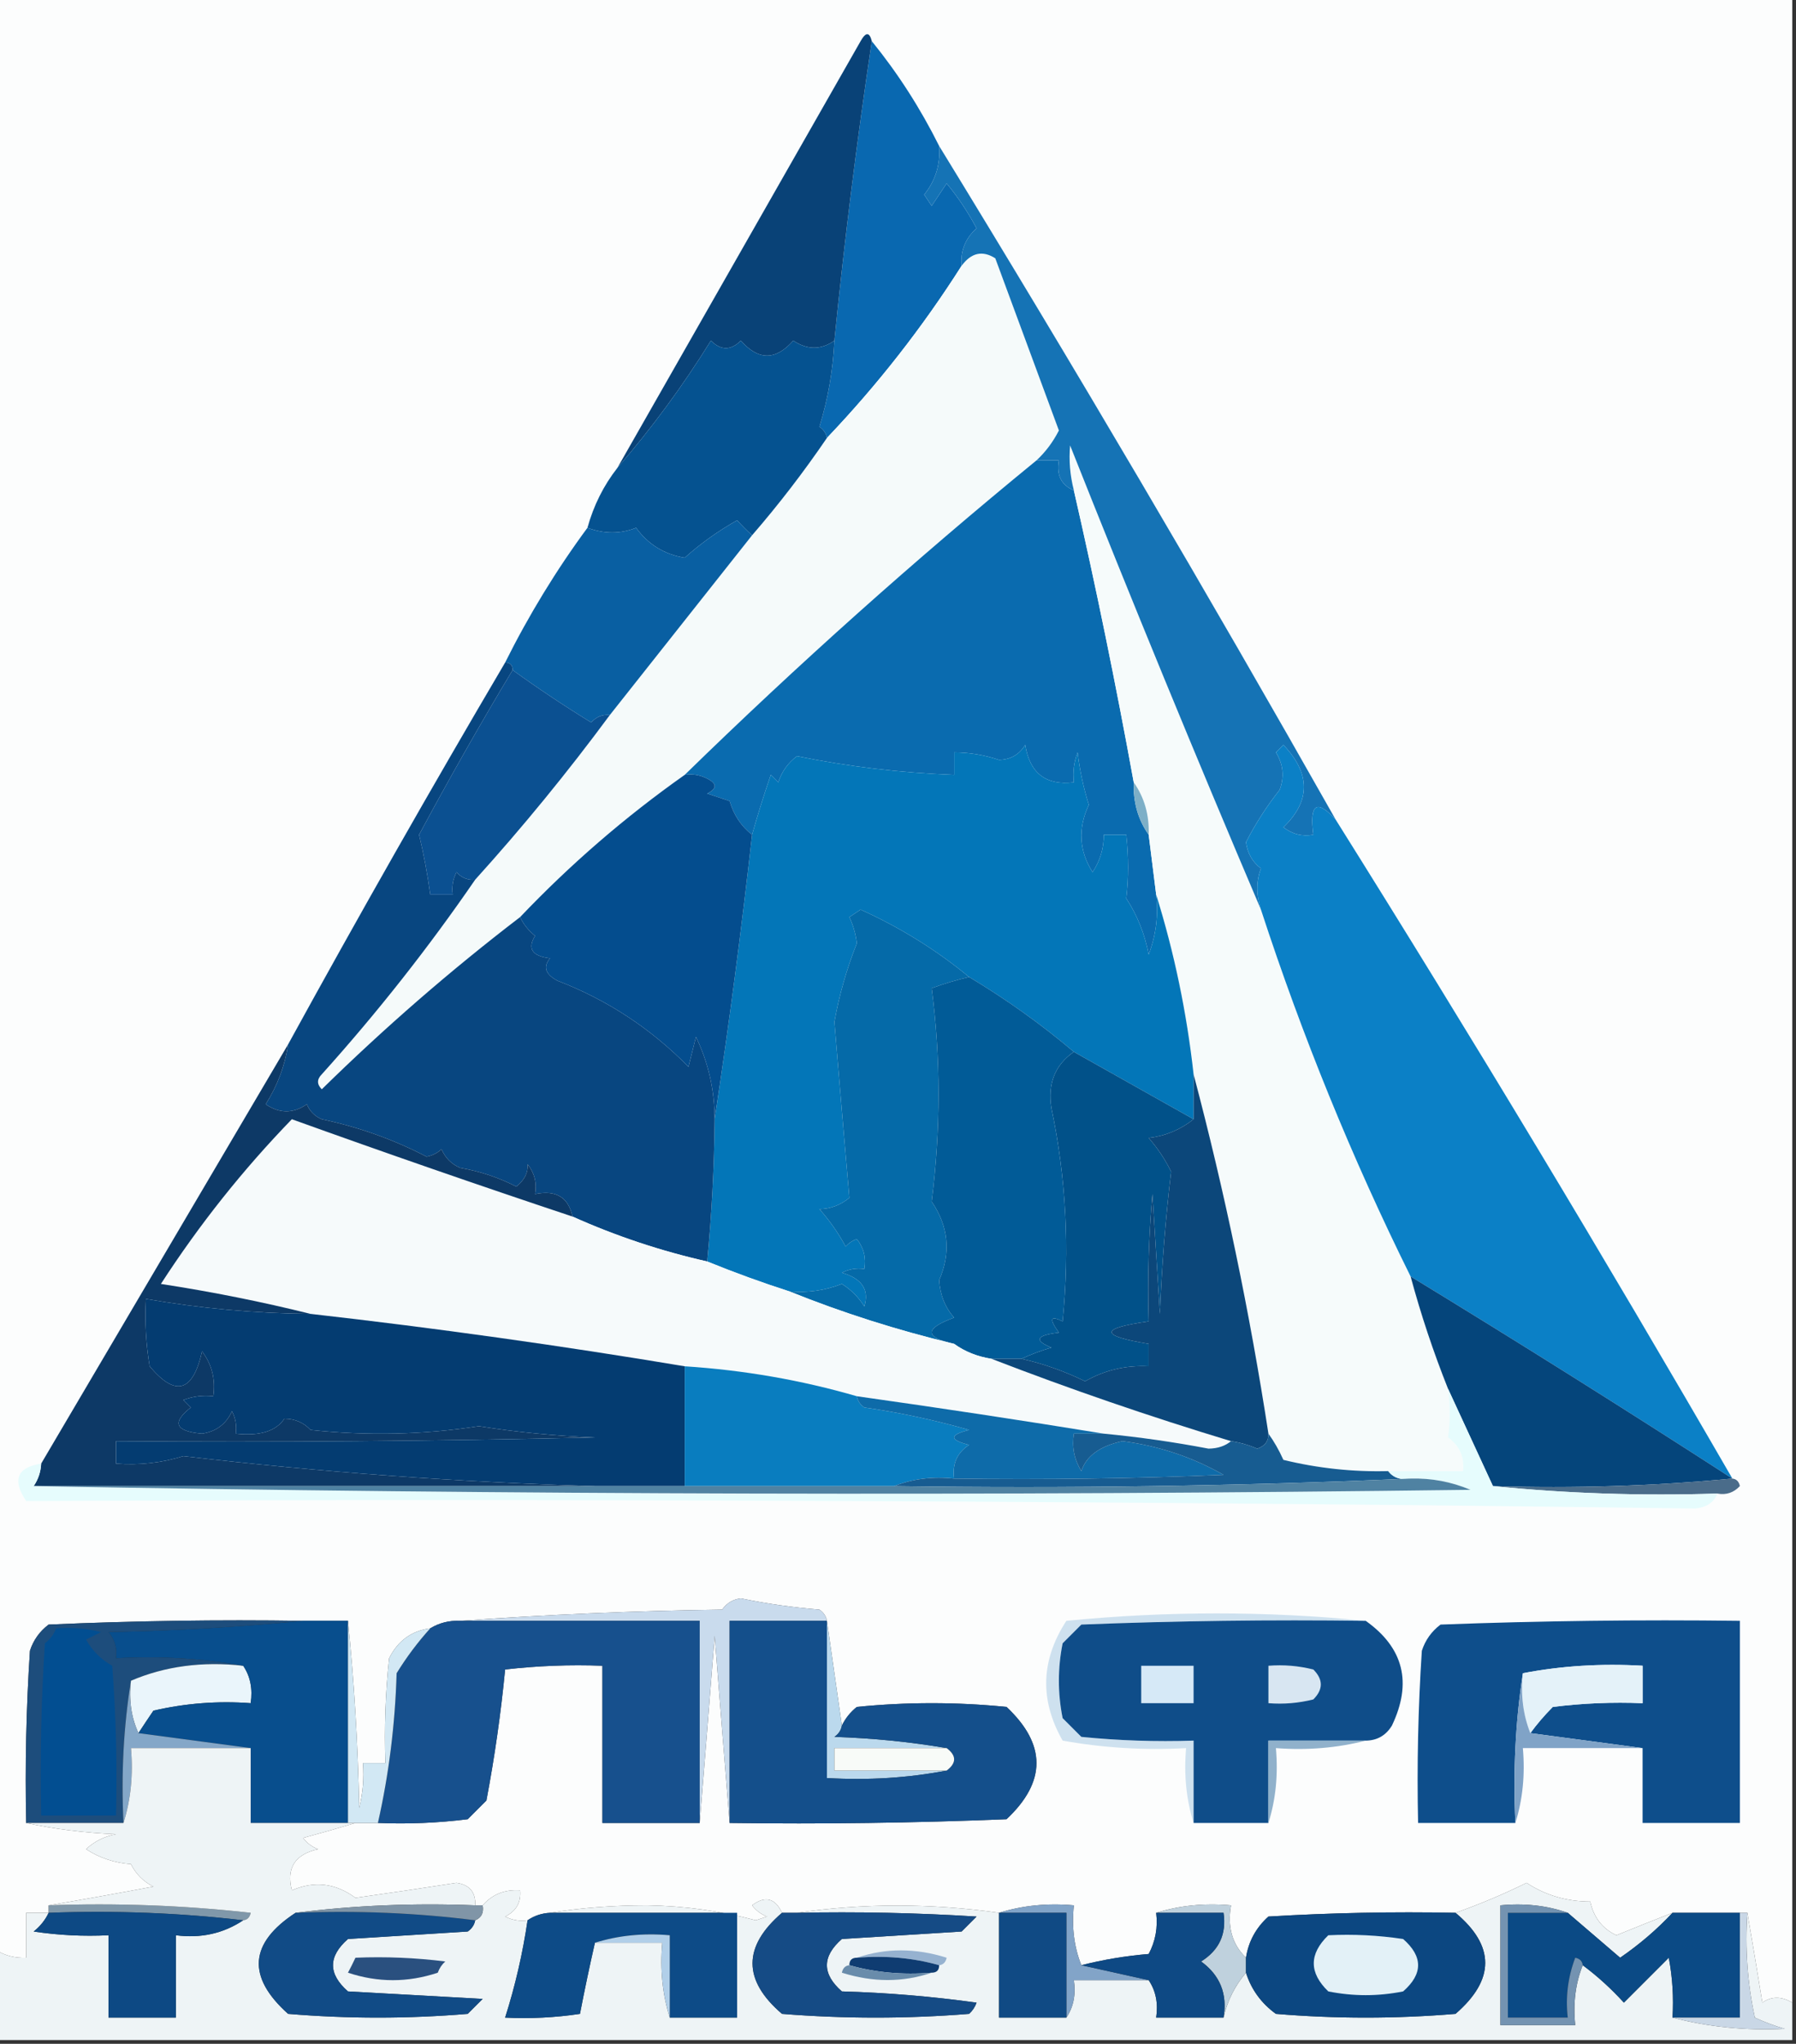 <?xml version="1.0" encoding="UTF-8"?>
<!DOCTYPE svg PUBLIC "-//W3C//DTD SVG 1.1//EN" "http://www.w3.org/Graphics/SVG/1.1/DTD/svg11.dtd">
<svg xmlns="http://www.w3.org/2000/svg" version="1.1" width="240px" height="273px" style="shape-rendering:geometricPrecision; text-rendering:geometricPrecision; image-rendering:optimizeQuality; fill-rule:evenodd; clip-rule:evenodd" xmlns:xlink="http://www.w3.org/1999/xlink">
<rect width="100%" height="100%" fill="#333333" stroke="none"/>
<g><path style="opacity:1" fill="#fcfdfd" d="M -0.5,-0.5 C 79.5,-0.5 159.5,-0.5 239.5,-0.5C 239.5,88.833 239.5,178.167 239.5,267.5C 238.06,266.637 236.726,266.637 235.5,267.5C 234.833,263.353 234.166,259.353 233.5,255.5C 233.167,255.5 232.833,255.5 232.5,255.5C 229.5,255.5 226.5,255.5 223.5,255.5C 221.035,256.465 218.535,257.465 216,258.5C 214.133,257.623 212.966,256.123 212.5,254C 209.341,253.989 206.507,253.155 204,251.5C 200.911,253.018 197.744,254.351 194.5,255.5C 186.16,255.334 177.827,255.5 169.5,256C 167.84,257.488 166.84,259.321 166.5,261.5C 164.656,259.721 163.99,257.388 164.5,254.5C 160.958,254.187 157.625,254.521 154.5,255.5C 154.739,257.467 154.406,259.301 153.5,261C 150.413,261.259 147.413,261.759 144.5,262.5C 143.527,260.052 143.194,257.385 143.5,254.5C 139.958,254.187 136.625,254.521 133.5,255.5C 124.372,254.21 115.372,254.21 106.5,255.5C 105.833,255.5 105.167,255.5 104.5,255.5C 103.573,253.524 102.24,253.191 100.5,254.5C 101.025,255.192 101.692,255.692 102.5,256C 102,256.167 101.5,256.333 101,256.5C 96.307,255.251 91.473,254.584 86.5,254.5C 81.987,254.501 77.653,254.834 73.5,255.5C 72.391,255.557 71.391,255.89 70.5,256.5C 69.448,256.649 68.448,256.483 67.5,256C 68.973,255.29 69.64,254.124 69.5,252.5C 67.446,252.365 65.779,253.032 64.5,254.5C 64.167,254.5 63.833,254.5 63.5,254.5C 63.582,252.748 62.749,251.748 61,251.5C 56.51,252.199 52.01,252.866 47.5,253.5C 44.832,251.531 41.999,251.198 39,252.5C 38.243,249.524 39.409,247.691 42.5,247C 41.692,246.692 41.025,246.192 40.5,245.5C 42.969,244.832 45.302,244.165 47.5,243.5C 48.5,243.5 49.5,243.5 50.5,243.5C 54.514,243.666 58.514,243.499 62.5,243C 63.333,242.167 64.167,241.333 65,240.5C 66.097,234.694 66.931,228.861 67.5,223C 71.821,222.501 76.154,222.334 80.5,222.5C 80.5,229.5 80.5,236.5 80.5,243.5C 84.833,243.5 89.167,243.5 93.5,243.5C 94.167,235.324 94.833,226.99 95.5,218.5C 96.167,226.99 96.833,235.324 97.5,243.5C 109.838,243.667 122.171,243.5 134.5,243C 139.833,238 139.833,233 134.5,228C 127.833,227.333 121.167,227.333 114.5,228C 113.619,228.708 112.953,229.542 112.5,230.5C 111.833,225.833 111.167,221.167 110.5,216.5C 110.389,215.883 110.056,215.383 109.5,215C 105.961,214.718 102.461,214.218 99,213.5C 97.941,213.63 97.108,214.13 96.5,215C 84.659,215.169 72.993,215.669 61.5,216.5C 60.041,216.433 58.708,216.766 57.5,217.5C 54.996,217.828 53.162,219.162 52,221.5C 51.501,226.155 51.334,230.821 51.5,235.5C 50.5,235.5 49.5,235.5 48.5,235.5C 48.662,237.527 48.495,239.527 48,241.5C 47.829,232.99 47.329,224.657 46.5,216.5C 44.5,216.5 42.5,216.5 40.5,216.5C 29.162,216.333 17.828,216.5 6.5,217C 5.299,217.903 4.465,219.069 4,220.5C 3.5,228.159 3.334,235.826 3.5,243.5C 7.312,244.324 11.312,244.824 15.5,245C 13.956,245.29 12.623,245.956 11.5,247C 13.285,248.163 15.285,248.83 17.5,249C 18.167,250.333 19.167,251.333 20.5,252C 15.706,252.902 11.039,253.735 6.5,254.5C 6.5,254.833 6.5,255.167 6.5,255.5C 5.5,255.5 4.5,255.5 3.5,255.5C 3.5,257.5 3.5,259.5 3.5,261.5C 2.041,261.567 0.708,261.234 -0.5,260.5C -0.5,173.5 -0.5,86.5 -0.5,-0.5 Z"/></g>
<g><path style="opacity:1" fill="#0968b0" d="M 116.5,5.5 C 119.985,9.79 122.985,14.457 125.5,19.5C 125.679,21.954 125.013,24.121 123.5,26C 123.833,26.5 124.167,27 124.5,27.5C 125.167,26.5 125.833,25.5 126.5,24.5C 128.01,26.322 129.343,28.322 130.5,30.5C 128.995,31.841 128.328,33.508 128.5,35.5C 123.256,43.745 117.256,51.412 110.5,58.5C 110.389,57.883 110.056,57.383 109.5,57C 110.648,53.281 111.314,49.448 111.5,45.5C 112.844,32.081 114.511,18.747 116.5,5.5 Z"/></g>
<g><path style="opacity:1" fill="#094277" d="M 116.5,5.5 C 114.511,18.747 112.844,32.081 111.5,45.5C 109.72,46.755 107.887,46.755 106,45.5C 103.667,48.167 101.333,48.167 99,45.5C 97.667,46.833 96.333,46.833 95,45.5C 91.279,51.501 87.112,57.168 82.5,62.5C 93.31,43.555 104.143,24.555 115,5.5C 115.69,4.262 116.19,4.262 116.5,5.5 Z"/></g>
<g><path style="opacity:1" fill="#f5fafa" d="M 138.5,61.5 C 122.227,74.806 106.561,88.806 91.5,103.5C 83.571,109.092 76.238,115.426 69.5,122.5C 60.243,129.584 51.41,137.251 43,145.5C 42.333,144.833 42.333,144.167 43,143.5C 50.429,135.245 57.262,126.579 63.5,117.5C 69.848,110.482 75.848,103.149 81.5,95.5C 87.833,87.5 94.167,79.5 100.5,71.5C 104.064,67.386 107.397,63.052 110.5,58.5C 117.256,51.412 123.256,43.745 128.5,35.5C 129.789,33.752 131.289,33.419 133,34.5C 135.817,42.142 138.651,49.809 141.5,57.5C 140.714,59.041 139.714,60.374 138.5,61.5 Z"/></g>
<g><path style="opacity:1" fill="#055290" d="M 111.5,45.5 C 111.314,49.448 110.648,53.281 109.5,57C 110.056,57.383 110.389,57.883 110.5,58.5C 107.397,63.052 104.064,67.386 100.5,71.5C 99.849,70.909 99.182,70.243 98.5,69.5C 95.953,70.934 93.62,72.6 91.5,74.5C 88.786,74.06 86.62,72.726 85,70.5C 82.919,71.333 80.752,71.333 78.5,70.5C 79.326,67.515 80.659,64.849 82.5,62.5C 87.112,57.168 91.279,51.501 95,45.5C 96.333,46.833 97.667,46.833 99,45.5C 101.333,48.167 103.667,48.167 106,45.5C 107.887,46.755 109.72,46.755 111.5,45.5 Z"/></g>
<g><path style="opacity:1" fill="#095fa2" d="M 100.5,71.5 C 94.167,79.5 87.833,87.5 81.5,95.5C 80.504,95.414 79.671,95.748 79,96.5C 75.385,94.281 71.885,91.947 68.5,89.5C 68.5,88.833 68.167,88.5 67.5,88.5C 70.679,82.13 74.346,76.13 78.5,70.5C 80.752,71.333 82.919,71.333 85,70.5C 86.62,72.726 88.786,74.06 91.5,74.5C 93.62,72.6 95.953,70.934 98.5,69.5C 99.182,70.243 99.849,70.909 100.5,71.5 Z"/></g>
<g><path style="opacity:1" fill="#0a6baf" d="M 138.5,61.5 C 139.5,61.5 140.5,61.5 141.5,61.5C 141.157,63.483 141.824,64.817 143.5,65.5C 146.456,78.404 149.122,91.404 151.5,104.5C 151.41,107.152 152.076,109.485 153.5,111.5C 153.833,114.167 154.167,116.833 154.5,119.5C 154.813,122.247 154.48,124.914 153.5,127.5C 152.971,124.743 151.971,122.243 150.5,120C 150.827,117.315 150.827,114.482 150.5,111.5C 149.5,111.5 148.5,111.5 147.5,111.5C 147.509,113.308 147.009,114.975 146,116.5C 144.192,113.647 144.025,110.647 145.5,107.5C 144.787,105.224 144.287,102.891 144,100.5C 143.51,101.793 143.343,103.127 143.5,104.5C 139.776,104.95 137.609,103.283 137,99.5C 136.196,100.804 135.029,101.471 133.5,101.5C 131.547,100.844 129.547,100.511 127.5,100.5C 127.5,101.5 127.5,102.5 127.5,103.5C 120.358,103.232 113.358,102.398 106.5,101C 105.299,101.903 104.465,103.069 104,104.5C 103.667,104.167 103.333,103.833 103,103.5C 102.057,106.251 101.224,108.917 100.5,111.5C 99.053,110.378 98.053,108.878 97.5,107C 96.5,106.667 95.5,106.333 94.5,106C 95.833,105.333 95.833,104.667 94.5,104C 93.552,103.517 92.552,103.351 91.5,103.5C 106.561,88.806 122.227,74.806 138.5,61.5 Z"/></g>
<g><path style="opacity:1" fill="#0b5091" d="M 68.5,89.5 C 71.885,91.947 75.385,94.281 79,96.5C 79.671,95.748 80.504,95.414 81.5,95.5C 75.848,103.149 69.848,110.482 63.5,117.5C 62.504,117.586 61.671,117.252 61,116.5C 60.517,117.448 60.35,118.448 60.5,119.5C 59.5,119.5 58.5,119.5 57.5,119.5C 57.111,116.7 56.611,114.033 56,111.5C 60.027,104.001 64.194,96.668 68.5,89.5 Z"/></g>
<g><path style="opacity:1" fill="#f6fbfb" d="M 168.5,121.5 C 174.014,138.392 180.681,154.725 188.5,170.5C 189.87,175.579 191.536,180.579 193.5,185.5C 193.784,187.877 193.784,190.044 193.5,192C 195.037,193.11 195.703,194.61 195.5,196.5C 192.167,196.5 188.833,196.5 185.5,196.5C 180.768,196.622 176.102,196.122 171.5,195C 170.915,193.698 170.249,192.531 169.5,191.5C 166.989,175.203 163.656,159.203 159.5,143.5C 158.581,135.234 156.914,127.234 154.5,119.5C 154.167,116.833 153.833,114.167 153.5,111.5C 153.59,108.848 152.924,106.515 151.5,104.5C 149.122,91.404 146.456,78.404 143.5,65.5C 142.986,63.488 142.82,61.488 143,59.5C 151.3,80.41 159.8,101.077 168.5,121.5 Z"/></g>
<g><path style="opacity:1" fill="#1573b5" d="M 125.5,19.5 C 143.654,49.13 161.321,79.13 178.5,109.5C 175.956,106.693 174.956,107.36 175.5,111.5C 174.022,111.762 172.689,111.429 171.5,110.5C 175.148,106.998 175.148,103.331 171.5,99.5C 171.167,99.833 170.833,100.167 170.5,100.5C 171.485,102.098 171.651,103.765 171,105.5C 169.238,107.742 167.738,110.076 166.5,112.5C 166.709,113.994 167.376,115.161 168.5,116C 167.862,117.707 167.862,119.54 168.5,121.5C 159.8,101.077 151.3,80.41 143,59.5C 142.82,61.488 142.986,63.488 143.5,65.5C 141.824,64.817 141.157,63.483 141.5,61.5C 140.5,61.5 139.5,61.5 138.5,61.5C 139.714,60.374 140.714,59.041 141.5,57.5C 138.651,49.809 135.817,42.142 133,34.5C 131.289,33.419 129.789,33.752 128.5,35.5C 128.328,33.508 128.995,31.841 130.5,30.5C 129.343,28.322 128.01,26.322 126.5,24.5C 125.833,25.5 125.167,26.5 124.5,27.5C 124.167,27 123.833,26.5 123.5,26C 125.013,24.121 125.679,21.954 125.5,19.5 Z"/></g>
<g><path style="opacity:1" fill="#7dafc7" d="M 151.5,104.5 C 152.924,106.515 153.59,108.848 153.5,111.5C 152.076,109.485 151.41,107.152 151.5,104.5 Z"/></g>
<g><path style="opacity:1" fill="#0376b8" d="M 154.5,119.5 C 156.914,127.234 158.581,135.234 159.5,143.5C 159.5,145.5 159.5,147.5 159.5,149.5C 154.167,146.5 148.833,143.5 143.5,140.5C 139.135,136.811 134.469,133.478 129.5,130.5C 125.11,126.883 120.277,123.883 115,121.5C 114.5,121.833 114,122.167 113.5,122.5C 114.022,123.607 114.355,124.774 114.5,126C 113.144,129.412 112.144,132.912 111.5,136.5C 112.152,144.364 112.818,152.197 113.5,160C 112.322,160.967 110.989,161.467 109.5,161.5C 110.861,163.028 112.028,164.695 113,166.5C 113.414,166.043 113.914,165.709 114.5,165.5C 115.429,166.689 115.762,168.022 115.5,169.5C 114.448,169.351 113.448,169.517 112.5,170C 115.188,170.782 116.188,172.282 115.5,174.5C 114.719,173.263 113.719,172.263 112.5,171.5C 110.253,172.374 107.92,172.708 105.5,172.5C 101.857,171.331 98.19,169.998 94.5,168.5C 95.109,162.185 95.443,155.851 95.5,149.5C 97.4,136.994 99.066,124.327 100.5,111.5C 101.224,108.917 102.057,106.251 103,103.5C 103.333,103.833 103.667,104.167 104,104.5C 104.465,103.069 105.299,101.903 106.5,101C 113.358,102.398 120.358,103.232 127.5,103.5C 127.5,102.5 127.5,101.5 127.5,100.5C 129.547,100.511 131.547,100.844 133.5,101.5C 135.029,101.471 136.196,100.804 137,99.5C 137.609,103.283 139.776,104.95 143.5,104.5C 143.343,103.127 143.51,101.793 144,100.5C 144.287,102.891 144.787,105.224 145.5,107.5C 144.025,110.647 144.192,113.647 146,116.5C 147.009,114.975 147.509,113.308 147.5,111.5C 148.5,111.5 149.5,111.5 150.5,111.5C 150.827,114.482 150.827,117.315 150.5,120C 151.971,122.243 152.971,124.743 153.5,127.5C 154.48,124.914 154.813,122.247 154.5,119.5 Z"/></g>
<g><path style="opacity:1" fill="#044d8e" d="M 91.5,103.5 C 92.552,103.351 93.552,103.517 94.5,104C 95.833,104.667 95.833,105.333 94.5,106C 95.5,106.333 96.5,106.667 97.5,107C 98.053,108.878 99.053,110.378 100.5,111.5C 99.066,124.327 97.4,136.994 95.5,149.5C 95.487,145.593 94.653,141.926 93,138.5C 92.667,139.833 92.333,141.167 92,142.5C 86.981,137.388 81.148,133.555 74.5,131C 72.875,130.147 72.542,129.147 73.5,128C 71.114,127.716 70.448,126.716 71.5,125C 70.62,124.292 69.953,123.458 69.5,122.5C 76.238,115.426 83.571,109.092 91.5,103.5 Z"/></g>
<g><path style="opacity:1" fill="#056aa8" d="M 129.5,130.5 C 127.821,130.892 126.154,131.392 124.5,132C 125.716,141.313 125.716,150.813 124.5,160.5C 126.76,163.815 127.093,167.315 125.5,171C 125.629,172.981 126.296,174.647 127.5,176C 123.506,177.46 123.506,178.627 127.5,179.5C 119.898,177.681 112.564,175.348 105.5,172.5C 107.92,172.708 110.253,172.374 112.5,171.5C 113.719,172.263 114.719,173.263 115.5,174.5C 116.188,172.282 115.188,170.782 112.5,170C 113.448,169.517 114.448,169.351 115.5,169.5C 115.762,168.022 115.429,166.689 114.5,165.5C 113.914,165.709 113.414,166.043 113,166.5C 112.028,164.695 110.861,163.028 109.5,161.5C 110.989,161.467 112.322,160.967 113.5,160C 112.818,152.197 112.152,144.364 111.5,136.5C 112.144,132.912 113.144,129.412 114.5,126C 114.355,124.774 114.022,123.607 113.5,122.5C 114,122.167 114.5,121.833 115,121.5C 120.277,123.883 125.11,126.883 129.5,130.5 Z"/></g>
<g><path style="opacity:1" fill="#084680" d="M 67.5,88.5 C 68.167,88.5 68.5,88.833 68.5,89.5C 64.194,96.668 60.027,104.001 56,111.5C 56.611,114.033 57.111,116.7 57.5,119.5C 58.5,119.5 59.5,119.5 60.5,119.5C 60.35,118.448 60.517,117.448 61,116.5C 61.671,117.252 62.504,117.586 63.5,117.5C 57.262,126.579 50.429,135.245 43,143.5C 42.333,144.167 42.333,144.833 43,145.5C 51.41,137.251 60.243,129.584 69.5,122.5C 69.953,123.458 70.62,124.292 71.5,125C 70.448,126.716 71.114,127.716 73.5,128C 72.542,129.147 72.875,130.147 74.5,131C 81.148,133.555 86.981,137.388 92,142.5C 92.333,141.167 92.667,139.833 93,138.5C 94.653,141.926 95.487,145.593 95.5,149.5C 95.443,155.851 95.109,162.185 94.5,168.5C 88.29,167.097 82.29,165.097 76.5,162.5C 75.952,159.916 74.285,158.916 71.5,159.5C 71.762,158.022 71.429,156.689 70.5,155.5C 70.598,156.616 70.098,157.616 69,158.5C 66.632,157.283 64.132,156.449 61.5,156C 60.333,155.5 59.5,154.667 59,153.5C 58.439,154.022 57.772,154.355 57,154.5C 52.607,152.214 47.94,150.547 43,149.5C 42.055,149.095 41.388,148.428 41,147.5C 39.186,148.76 37.353,148.76 35.5,147.5C 37.076,145.021 38.076,142.354 38.5,139.5C 47.914,122.337 57.58,105.337 67.5,88.5 Z"/></g>
<g><path style="opacity:1" fill="#015189" d="M 143.5,140.5 C 148.833,143.5 154.167,146.5 159.5,149.5C 157.736,150.902 155.736,151.735 153.5,152C 154.696,153.364 155.696,154.864 156.5,156.5C 155.747,162.804 155.247,169.137 155,175.5C 154.667,170.167 154.333,164.833 154,159.5C 153.501,165.157 153.334,170.824 153.5,176.5C 146.908,177.428 146.908,178.428 153.5,179.5C 153.5,180.5 153.5,181.5 153.5,182.5C 150.472,182.339 147.639,183.006 145,184.5C 142.176,183.129 139.343,182.129 136.5,181.5C 137.766,180.91 139.099,180.41 140.5,180C 138.122,179.026 138.456,178.359 141.5,178C 140.167,176.16 140.334,175.66 142,176.5C 142.962,166.818 142.462,157.318 140.5,148C 139.988,144.737 140.988,142.237 143.5,140.5 Z"/></g>
<g><path style="opacity:1" fill="#015b97" d="M 129.5,130.5 C 134.469,133.478 139.135,136.811 143.5,140.5C 140.988,142.237 139.988,144.737 140.5,148C 142.462,157.318 142.962,166.818 142,176.5C 140.334,175.66 140.167,176.16 141.5,178C 138.456,178.359 138.122,179.026 140.5,180C 139.099,180.41 137.766,180.91 136.5,181.5C 135.167,181.5 133.833,181.5 132.5,181.5C 130.597,181.204 128.93,180.537 127.5,179.5C 123.506,178.627 123.506,177.46 127.5,176C 126.296,174.647 125.629,172.981 125.5,171C 127.093,167.315 126.76,163.815 124.5,160.5C 125.716,150.813 125.716,141.313 124.5,132C 126.154,131.392 127.821,130.892 129.5,130.5 Z"/></g>
<g><path style="opacity:1" fill="#f6fafb" d="M 76.5,162.5 C 82.29,165.097 88.29,167.097 94.5,168.5C 98.19,169.998 101.857,171.331 105.5,172.5C 112.564,175.348 119.898,177.681 127.5,179.5C 128.93,180.537 130.597,181.204 132.5,181.5C 142.943,185.537 153.609,189.204 164.5,192.5C 163.726,193.147 162.726,193.48 161.5,193.5C 156.855,192.615 152.189,191.948 147.5,191.5C 136.648,189.736 125.648,188.069 114.5,186.5C 107.071,184.345 99.404,183.011 91.5,182.5C 74.896,179.729 58.229,177.396 41.5,175.5C 35.024,173.887 28.357,172.554 21.5,171.5C 26.62,163.589 32.454,156.255 39,149.5C 51.478,153.993 63.978,158.327 76.5,162.5 Z"/></g>
<g><path style="opacity:1" fill="#0b80c6" d="M 178.5,109.5 C 196.655,138.466 214.322,167.799 231.5,197.5C 217.289,188.317 202.956,179.317 188.5,170.5C 180.681,154.725 174.014,138.392 168.5,121.5C 167.862,119.54 167.862,117.707 168.5,116C 167.376,115.161 166.709,113.994 166.5,112.5C 167.738,110.076 169.238,107.742 171,105.5C 171.651,103.765 171.485,102.098 170.5,100.5C 170.833,100.167 171.167,99.833 171.5,99.5C 175.148,103.331 175.148,106.998 171.5,110.5C 172.689,111.429 174.022,111.762 175.5,111.5C 174.956,107.36 175.956,106.693 178.5,109.5 Z"/></g>
<g><path style="opacity:1" fill="#05457b" d="M 188.5,170.5 C 202.956,179.317 217.289,188.317 231.5,197.5C 221.013,198.494 210.346,198.828 199.5,198.5C 197.5,194.167 195.5,189.833 193.5,185.5C 191.536,180.579 189.87,175.579 188.5,170.5 Z"/></g>
<g><path style="opacity:1" fill="#0c477a" d="M 159.5,143.5 C 163.656,159.203 166.989,175.203 169.5,191.5C 169.53,192.497 169.03,193.164 168,193.5C 166.862,193.011 165.695,192.678 164.5,192.5C 153.609,189.204 142.943,185.537 132.5,181.5C 133.833,181.5 135.167,181.5 136.5,181.5C 139.343,182.129 142.176,183.129 145,184.5C 147.639,183.006 150.472,182.339 153.5,182.5C 153.5,181.5 153.5,180.5 153.5,179.5C 146.908,178.428 146.908,177.428 153.5,176.5C 153.334,170.824 153.501,165.157 154,159.5C 154.333,164.833 154.667,170.167 155,175.5C 155.247,169.137 155.747,162.804 156.5,156.5C 155.696,154.864 154.696,153.364 153.5,152C 155.736,151.735 157.736,150.902 159.5,149.5C 159.5,147.5 159.5,145.5 159.5,143.5 Z"/></g>
<g><path style="opacity:1" fill="#0d3966" d="M 38.5,139.5 C 38.076,142.354 37.076,145.021 35.5,147.5C 37.353,148.76 39.186,148.76 41,147.5C 41.388,148.428 42.055,149.095 43,149.5C 47.94,150.547 52.607,152.214 57,154.5C 57.772,154.355 58.439,154.022 59,153.5C 59.5,154.667 60.333,155.5 61.5,156C 64.132,156.449 66.632,157.283 69,158.5C 70.098,157.616 70.598,156.616 70.5,155.5C 71.429,156.689 71.762,158.022 71.5,159.5C 74.285,158.916 75.952,159.916 76.5,162.5C 63.978,158.327 51.478,153.993 39,149.5C 32.454,156.255 26.62,163.589 21.5,171.5C 28.357,172.554 35.024,173.887 41.5,175.5C 34.067,175.432 26.734,174.765 19.5,173.5C 19.335,176.518 19.502,179.518 20,182.5C 23.452,186.625 25.785,185.958 27,180.5C 28.319,182.25 28.819,184.25 28.5,186.5C 27.127,186.343 25.793,186.51 24.5,187C 24.833,187.333 25.167,187.667 25.5,188C 22.918,190.027 23.418,191.193 27,191.5C 28.89,191.215 30.223,190.215 31,188.5C 31.483,189.448 31.649,190.448 31.5,191.5C 34.719,191.843 36.886,191.176 38,189.5C 39.404,189.509 40.57,190.009 41.5,191C 49.08,191.813 56.58,191.647 64,190.5C 69.083,191.307 74.25,191.807 79.5,192C 58.169,192.5 36.836,192.667 15.5,192.5C 15.5,193.5 15.5,194.5 15.5,195.5C 18.579,195.74 21.579,195.407 24.5,194.5C 42.893,196.648 61.227,197.981 79.5,198.5C 54.5,198.5 29.5,198.5 4.5,198.5C 5.11,197.609 5.443,196.609 5.5,195.5C 16.5,176.833 27.5,158.167 38.5,139.5 Z"/></g>
<g><path style="opacity:1" fill="#043c71" d="M 41.5,175.5 C 58.229,177.396 74.896,179.729 91.5,182.5C 91.5,187.833 91.5,193.167 91.5,198.5C 87.5,198.5 83.5,198.5 79.5,198.5C 61.227,197.981 42.893,196.648 24.5,194.5C 21.579,195.407 18.579,195.74 15.5,195.5C 15.5,194.5 15.5,193.5 15.5,192.5C 36.836,192.667 58.169,192.5 79.5,192C 74.25,191.807 69.083,191.307 64,190.5C 56.58,191.647 49.08,191.813 41.5,191C 40.57,190.009 39.404,189.509 38,189.5C 36.886,191.176 34.719,191.843 31.5,191.5C 31.649,190.448 31.483,189.448 31,188.5C 30.223,190.215 28.89,191.215 27,191.5C 23.418,191.193 22.918,190.027 25.5,188C 25.167,187.667 24.833,187.333 24.5,187C 25.793,186.51 27.127,186.343 28.5,186.5C 28.819,184.25 28.319,182.25 27,180.5C 25.785,185.958 23.452,186.625 20,182.5C 19.502,179.518 19.335,176.518 19.5,173.5C 26.734,174.765 34.067,175.432 41.5,175.5 Z"/></g>
<g><path style="opacity:1" fill="#097dbf" d="M 91.5,182.5 C 99.404,183.011 107.071,184.345 114.5,186.5C 114.611,187.117 114.944,187.617 115.5,188C 120.236,188.684 124.903,189.684 129.5,191C 126.833,191.667 126.833,192.333 129.5,193C 127.893,194.049 127.227,195.549 127.5,197.5C 124.615,197.194 121.948,197.527 119.5,198.5C 110.167,198.5 100.833,198.5 91.5,198.5C 91.5,193.167 91.5,187.833 91.5,182.5 Z"/></g>
<g><path style="opacity:1" fill="#0e6ba9" d="M 114.5,186.5 C 125.648,188.069 136.648,189.736 147.5,191.5C 146.167,191.5 144.833,191.5 143.5,191.5C 143.215,193.288 143.548,194.955 144.5,196.5C 145.148,194.488 146.981,193.155 150,192.5C 154.839,193.129 159.339,194.629 163.5,197C 151.505,197.5 139.505,197.667 127.5,197.5C 127.227,195.549 127.893,194.049 129.5,193C 126.833,192.333 126.833,191.667 129.5,191C 124.903,189.684 120.236,188.684 115.5,188C 114.944,187.617 114.611,187.117 114.5,186.5 Z"/></g>
<g><path style="opacity:1" fill="#175c91" d="M 147.5,191.5 C 152.189,191.948 156.855,192.615 161.5,193.5C 162.726,193.48 163.726,193.147 164.5,192.5C 165.695,192.678 166.862,193.011 168,193.5C 169.03,193.164 169.53,192.497 169.5,191.5C 170.249,192.531 170.915,193.698 171.5,195C 176.102,196.122 180.768,196.622 185.5,196.5C 186.209,197.404 187.209,197.737 188.5,197.5C 165.673,198.498 142.673,198.831 119.5,198.5C 121.948,197.527 124.615,197.194 127.5,197.5C 139.505,197.667 151.505,197.5 163.5,197C 159.339,194.629 154.839,193.129 150,192.5C 146.981,193.155 145.148,194.488 144.5,196.5C 143.548,194.955 143.215,193.288 143.5,191.5C 144.833,191.5 146.167,191.5 147.5,191.5 Z"/></g>
<g><path style="opacity:1" fill="#4a6c8a" d="M 231.5,197.5 C 232.043,197.56 232.376,197.893 232.5,198.5C 231.675,199.386 230.675,199.719 229.5,199.5C 219.319,199.827 209.319,199.494 199.5,198.5C 210.346,198.828 221.013,198.494 231.5,197.5 Z"/></g>
<g><path style="opacity:1" fill="#e6fcfd" d="M 193.5,185.5 C 195.5,189.833 197.5,194.167 199.5,198.5C 209.319,199.494 219.319,199.827 229.5,199.5C 229.03,200.693 228.03,201.36 226.5,201.5C 152.182,200.509 77.849,200.176 3.5,200.5C 1.599,197.672 2.266,196.006 5.5,195.5C 5.443,196.609 5.11,197.609 4.5,198.5C 68.332,199.665 132.332,199.832 196.5,199C 193.937,197.921 191.271,197.421 188.5,197.5C 187.209,197.737 186.209,197.404 185.5,196.5C 188.833,196.5 192.167,196.5 195.5,196.5C 195.703,194.61 195.037,193.11 193.5,192C 193.784,190.044 193.784,187.877 193.5,185.5 Z"/></g>
<g><path style="opacity:1" fill="#4f82a2" d="M 188.5,197.5 C 191.271,197.421 193.937,197.921 196.5,199C 132.332,199.832 68.332,199.665 4.5,198.5C 29.5,198.5 54.5,198.5 79.5,198.5C 83.5,198.5 87.5,198.5 91.5,198.5C 100.833,198.5 110.167,198.5 119.5,198.5C 142.673,198.831 165.673,198.498 188.5,197.5 Z"/></g>
<g><path style="opacity:1" fill="#c9dbed" d="M 110.5,216.5 C 106.167,216.5 101.833,216.5 97.5,216.5C 97.5,225.5 97.5,234.5 97.5,243.5C 96.833,235.324 96.167,226.99 95.5,218.5C 94.833,226.99 94.167,235.324 93.5,243.5C 93.5,234.5 93.5,225.5 93.5,216.5C 82.833,216.5 72.167,216.5 61.5,216.5C 72.993,215.669 84.659,215.169 96.5,215C 97.108,214.13 97.941,213.63 99,213.5C 102.461,214.218 105.961,214.718 109.5,215C 110.056,215.383 110.389,215.883 110.5,216.5 Z"/></g>
<g><path style="opacity:1" fill="#0e4e8b" d="M 219.5,233.5 C 214.5,232.833 209.5,232.167 204.5,231.5C 205.364,230.312 206.364,229.145 207.5,228C 211.486,227.501 215.486,227.334 219.5,227.5C 219.5,225.833 219.5,224.167 219.5,222.5C 213.974,222.179 208.64,222.512 203.5,223.5C 202.509,229.979 202.176,236.646 202.5,243.5C 198.167,243.5 193.833,243.5 189.5,243.5C 189.334,235.826 189.5,228.159 190,220.5C 190.465,219.069 191.299,217.903 192.5,217C 205.829,216.5 219.163,216.333 232.5,216.5C 232.5,225.5 232.5,234.5 232.5,243.5C 228.167,243.5 223.833,243.5 219.5,243.5C 219.5,240.167 219.5,236.833 219.5,233.5 Z"/></g>
<g><path style="opacity:1" fill="#1d4d7c" d="M 40.5,216.5 C 32.01,217.33 23.343,217.83 14.5,218C 15.337,219.011 15.67,220.178 15.5,221.5C 21.358,221.178 27.025,221.511 32.5,222.5C 27.056,221.892 22.056,222.558 17.5,224.5C 16.51,230.645 16.177,236.978 16.5,243.5C 12.167,243.5 7.833,243.5 3.5,243.5C 3.334,235.826 3.5,228.159 4,220.5C 4.465,219.069 5.299,217.903 6.5,217C 17.828,216.5 29.162,216.333 40.5,216.5 Z"/></g>
<g><path style="opacity:1" fill="#024e91" d="M 7.5,217.5 C 9.527,217.338 11.527,217.505 13.5,218C 12.833,218.333 12.167,218.667 11.5,219C 12.333,220.5 13.5,221.667 15,222.5C 15.5,229.158 15.666,235.825 15.5,242.5C 12.167,242.5 8.833,242.5 5.5,242.5C 5.334,234.826 5.5,227.159 6,219.5C 6.717,218.956 7.217,218.289 7.5,217.5 Z"/></g>
<g><path style="opacity:1" fill="#eaf5fb" d="M 32.5,222.5 C 33.451,223.919 33.785,225.585 33.5,227.5C 29.116,227.174 24.783,227.508 20.5,228.5C 19.808,229.518 19.141,230.518 18.5,231.5C 17.532,229.393 17.198,227.059 17.5,224.5C 22.056,222.558 27.056,221.892 32.5,222.5 Z"/></g>
<g><path style="opacity:1" fill="#084e8d" d="M 40.5,216.5 C 42.5,216.5 44.5,216.5 46.5,216.5C 46.5,225.5 46.5,234.5 46.5,243.5C 42.167,243.5 37.833,243.5 33.5,243.5C 33.5,240.167 33.5,236.833 33.5,233.5C 28.5,232.833 23.5,232.167 18.5,231.5C 19.141,230.518 19.808,229.518 20.5,228.5C 24.783,227.508 29.116,227.174 33.5,227.5C 33.785,225.585 33.451,223.919 32.5,222.5C 27.025,221.511 21.358,221.178 15.5,221.5C 15.67,220.178 15.337,219.011 14.5,218C 23.343,217.83 32.01,217.33 40.5,216.5 Z"/></g>
<g><path style="opacity:1" fill="#17508d" d="M 61.5,216.5 C 72.167,216.5 82.833,216.5 93.5,216.5C 93.5,225.5 93.5,234.5 93.5,243.5C 89.167,243.5 84.833,243.5 80.5,243.5C 80.5,236.5 80.5,229.5 80.5,222.5C 76.154,222.334 71.821,222.501 67.5,223C 66.931,228.861 66.097,234.694 65,240.5C 64.167,241.333 63.333,242.167 62.5,243C 58.514,243.499 54.514,243.666 50.5,243.5C 51.965,237.018 52.798,230.352 53,223.5C 54.332,221.34 55.832,219.34 57.5,217.5C 58.708,216.766 60.041,216.433 61.5,216.5 Z"/></g>
<g><path style="opacity:1" fill="#d2e8f4" d="M 46.5,216.5 C 47.329,224.657 47.829,232.99 48,241.5C 48.495,239.527 48.662,237.527 48.5,235.5C 49.5,235.5 50.5,235.5 51.5,235.5C 51.334,230.821 51.501,226.155 52,221.5C 53.162,219.162 54.996,217.828 57.5,217.5C 55.832,219.34 54.332,221.34 53,223.5C 52.798,230.352 51.965,237.018 50.5,243.5C 49.5,243.5 48.5,243.5 47.5,243.5C 47.167,243.5 46.833,243.5 46.5,243.5C 46.5,234.5 46.5,225.5 46.5,216.5 Z"/></g>
<g><path style="opacity:1" fill="#bbd9ed" d="M 110.5,216.5 C 111.167,221.167 111.833,225.833 112.5,230.5C 112.389,231.117 112.056,231.617 111.5,232C 116.684,232.174 121.684,232.674 126.5,233.5C 121.5,233.5 116.5,233.5 111.5,233.5C 111.5,234.5 111.5,235.5 111.5,236.5C 116.5,236.5 121.5,236.5 126.5,236.5C 121.36,237.488 116.026,237.821 110.5,237.5C 110.5,230.5 110.5,223.5 110.5,216.5 Z"/></g>
<g><path style="opacity:1" fill="#84a7c8" d="M 17.5,224.5 C 17.198,227.059 17.532,229.393 18.5,231.5C 23.5,232.167 28.5,232.833 33.5,233.5C 28.167,233.5 22.833,233.5 17.5,233.5C 17.813,237.042 17.479,240.375 16.5,243.5C 16.177,236.978 16.51,230.645 17.5,224.5 Z"/></g>
<g><path style="opacity:1" fill="#e4f2f9" d="M 204.5,231.5 C 203.527,229.052 203.194,226.385 203.5,223.5C 208.64,222.512 213.974,222.179 219.5,222.5C 219.5,224.167 219.5,225.833 219.5,227.5C 215.486,227.334 211.486,227.501 207.5,228C 206.364,229.145 205.364,230.312 204.5,231.5 Z"/></g>
<g><path style="opacity:1" fill="#144f8b" d="M 110.5,216.5 C 110.5,223.5 110.5,230.5 110.5,237.5C 116.026,237.821 121.36,237.488 126.5,236.5C 127.833,235.5 127.833,234.5 126.5,233.5C 121.684,232.674 116.684,232.174 111.5,232C 112.056,231.617 112.389,231.117 112.5,230.5C 112.953,229.542 113.619,228.708 114.5,228C 121.167,227.333 127.833,227.333 134.5,228C 139.833,233 139.833,238 134.5,243C 122.171,243.5 109.838,243.667 97.5,243.5C 97.5,234.5 97.5,225.5 97.5,216.5C 101.833,216.5 106.167,216.5 110.5,216.5 Z"/></g>
<g><path style="opacity:1" fill="#cee1ef" d="M 182.5,216.5 C 169.829,216.333 157.162,216.5 144.5,217C 143.667,217.833 142.833,218.667 142,219.5C 141.333,222.833 141.333,226.167 142,229.5C 142.833,230.333 143.667,231.167 144.5,232C 149.489,232.499 154.489,232.666 159.5,232.5C 159.5,236.167 159.5,239.833 159.5,243.5C 158.521,240.375 158.187,237.042 158.5,233.5C 152.907,233.807 147.407,233.473 142,232.5C 138.914,227.085 139.08,221.751 142.5,216.5C 155.961,215.177 169.294,215.177 182.5,216.5 Z"/></g>
<g><path style="opacity:1" fill="#80a3c7" d="M 203.5,223.5 C 203.194,226.385 203.527,229.052 204.5,231.5C 209.5,232.167 214.5,232.833 219.5,233.5C 214.167,233.5 208.833,233.5 203.5,233.5C 203.813,237.042 203.479,240.375 202.5,243.5C 202.176,236.646 202.509,229.979 203.5,223.5 Z"/></g>
<g><path style="opacity:1" fill="#0f4d89" d="M 182.5,216.5 C 187.569,220.1 188.736,224.767 186,230.5C 185.184,231.823 184.017,232.489 182.5,232.5C 178.167,232.5 173.833,232.5 169.5,232.5C 169.5,236.167 169.5,239.833 169.5,243.5C 166.167,243.5 162.833,243.5 159.5,243.5C 159.5,239.833 159.5,236.167 159.5,232.5C 154.489,232.666 149.489,232.499 144.5,232C 143.667,231.167 142.833,230.333 142,229.5C 141.333,226.167 141.333,222.833 142,219.5C 142.833,218.667 143.667,217.833 144.5,217C 157.162,216.5 169.829,216.333 182.5,216.5 Z"/></g>
<g><path style="opacity:1" fill="#d8e6f2" d="M 169.5,222.5 C 171.527,222.338 173.527,222.505 175.5,223C 176.833,224.333 176.833,225.667 175.5,227C 173.527,227.495 171.527,227.662 169.5,227.5C 169.5,225.833 169.5,224.167 169.5,222.5 Z"/></g>
<g><path style="opacity:1" fill="#d6e9f7" d="M 152.5,222.5 C 154.833,222.5 157.167,222.5 159.5,222.5C 159.5,224.167 159.5,225.833 159.5,227.5C 157.167,227.5 154.833,227.5 152.5,227.5C 152.5,225.833 152.5,224.167 152.5,222.5 Z"/></g>
<g><path style="opacity:1" fill="#f8fbf8" d="M 126.5,233.5 C 127.833,234.5 127.833,235.5 126.5,236.5C 121.5,236.5 116.5,236.5 111.5,236.5C 111.5,235.5 111.5,234.5 111.5,233.5C 116.5,233.5 121.5,233.5 126.5,233.5 Z"/></g>
<g><path style="opacity:1" fill="#90b1cb" d="M 182.5,232.5 C 178.702,233.483 174.702,233.817 170.5,233.5C 170.813,237.042 170.479,240.375 169.5,243.5C 169.5,239.833 169.5,236.167 169.5,232.5C 173.833,232.5 178.167,232.5 182.5,232.5 Z"/></g>
<g><path style="opacity:1" fill="#8098aa" d="M 6.5,255.5 C 6.5,255.167 6.5,254.833 6.5,254.5C 15.525,254.168 24.525,254.502 33.5,255.5C 33.376,256.107 33.043,256.44 32.5,256.5C 24.016,255.507 15.349,255.174 6.5,255.5 Z"/></g>
<g><path style="opacity:1" fill="#eef4f6" d="M 33.5,233.5 C 33.5,236.833 33.5,240.167 33.5,243.5C 37.833,243.5 42.167,243.5 46.5,243.5C 46.833,243.5 47.167,243.5 47.5,243.5C 45.302,244.165 42.969,244.832 40.5,245.5C 41.025,246.192 41.692,246.692 42.5,247C 39.409,247.691 38.243,249.524 39,252.5C 41.999,251.198 44.832,251.531 47.5,253.5C 52.01,252.866 56.51,252.199 61,251.5C 62.749,251.748 63.582,252.748 63.5,254.5C 55.316,254.174 47.316,254.508 39.5,255.5C 33.298,259.549 32.965,264.049 38.5,269C 46.5,269.667 54.5,269.667 62.5,269C 63.167,268.333 63.833,267.667 64.5,267C 58.5,266.667 52.5,266.333 46.5,266C 43.833,263.667 43.833,261.333 46.5,259C 51.833,258.667 57.167,258.333 62.5,258C 63.056,257.617 63.389,257.117 63.5,256.5C 64.338,256.158 64.672,255.492 64.5,254.5C 65.779,253.032 67.446,252.365 69.5,252.5C 69.64,254.124 68.973,255.29 67.5,256C 68.448,256.483 69.448,256.649 70.5,256.5C 69.852,260.916 68.852,265.249 67.5,269.5C 70.85,269.665 74.183,269.498 77.5,269C 78.132,265.73 78.799,262.563 79.5,259.5C 82.5,259.5 85.5,259.5 88.5,259.5C 88.187,263.042 88.521,266.375 89.5,269.5C 92.5,269.5 95.5,269.5 98.5,269.5C 98.5,264.833 98.5,260.167 98.5,255.5C 90.167,255.5 81.833,255.5 73.5,255.5C 77.653,254.834 81.987,254.501 86.5,254.5C 91.473,254.584 96.307,255.251 101,256.5C 101.5,256.333 102,256.167 102.5,256C 101.692,255.692 101.025,255.192 100.5,254.5C 102.24,253.191 103.573,253.524 104.5,255.5C 99.248,260.006 99.248,264.506 104.5,269C 112.833,269.667 121.167,269.667 129.5,269C 129.957,268.586 130.291,268.086 130.5,267.5C 124.528,266.67 118.528,266.17 112.5,266C 109.833,263.667 109.833,261.333 112.5,259C 117.833,258.667 123.167,258.333 128.5,258C 129.167,257.333 129.833,256.667 130.5,256C 122.507,255.5 114.507,255.334 106.5,255.5C 115.372,254.21 124.372,254.21 133.5,255.5C 133.5,260.167 133.5,264.833 133.5,269.5C 136.5,269.5 139.5,269.5 142.5,269.5C 143.451,268.081 143.784,266.415 143.5,264.5C 146.833,264.5 150.167,264.5 153.5,264.5C 154.451,265.919 154.784,267.585 154.5,269.5C 157.5,269.5 160.5,269.5 163.5,269.5C 164.015,267.249 165.015,265.249 166.5,263.5C 167.215,265.755 168.548,267.588 170.5,269C 178.5,269.667 186.5,269.667 194.5,269C 199.791,264.423 199.791,259.923 194.5,255.5C 197.744,254.351 200.911,253.018 204,251.5C 206.507,253.155 209.341,253.989 212.5,254C 212.966,256.123 214.133,257.623 216,258.5C 218.535,257.465 221.035,256.465 223.5,255.5C 221.425,257.719 219.091,259.719 216.5,261.5C 214.147,259.477 211.814,257.477 209.5,255.5C 206.713,254.523 203.713,254.19 200.5,254.5C 200.5,259.833 200.5,265.167 200.5,270.5C 203.833,270.5 207.167,270.5 210.5,270.5C 210.194,267.615 210.527,264.948 211.5,262.5C 213.463,263.96 215.296,265.627 217,267.5C 219,265.5 221,263.5 223,261.5C 223.497,264.146 223.664,266.813 223.5,269.5C 228.311,270.756 233.311,271.256 238.5,271C 237.128,270.598 235.795,270.098 234.5,269.5C 233.507,264.88 233.173,260.214 233.5,255.5C 234.166,259.353 234.833,263.353 235.5,267.5C 236.726,266.637 238.06,266.637 239.5,267.5C 239.5,269.167 239.5,270.833 239.5,272.5C 159.5,272.5 79.5,272.5 -0.5,272.5C -0.5,268.5 -0.5,264.5 -0.5,260.5C 0.708,261.234 2.041,261.567 3.5,261.5C 3.5,259.5 3.5,257.5 3.5,255.5C 4.5,255.5 5.5,255.5 6.5,255.5C 6.047,256.458 5.381,257.292 4.5,258C 7.817,258.498 11.15,258.665 14.5,258.5C 14.5,262.167 14.5,265.833 14.5,269.5C 17.5,269.5 20.5,269.5 23.5,269.5C 23.5,265.833 23.5,262.167 23.5,258.5C 26.837,258.935 29.837,258.268 32.5,256.5C 33.043,256.44 33.376,256.107 33.5,255.5C 24.525,254.502 15.525,254.168 6.5,254.5C 11.039,253.735 15.706,252.902 20.5,252C 19.167,251.333 18.167,250.333 17.5,249C 15.285,248.83 13.285,248.163 11.5,247C 12.623,245.956 13.956,245.29 15.5,245C 11.312,244.824 7.312,244.324 3.5,243.5C 7.833,243.5 12.167,243.5 16.5,243.5C 17.479,240.375 17.813,237.042 17.5,233.5C 22.833,233.5 28.167,233.5 33.5,233.5 Z"/></g>
<g><path style="opacity:1" fill="#0b4a85" d="M 209.5,255.5 C 211.814,257.477 214.147,259.477 216.5,261.5C 219.091,259.719 221.425,257.719 223.5,255.5C 226.5,255.5 229.5,255.5 232.5,255.5C 232.5,260.167 232.5,264.833 232.5,269.5C 229.5,269.5 226.5,269.5 223.5,269.5C 223.664,266.813 223.497,264.146 223,261.5C 221,263.5 219,265.5 217,267.5C 215.296,265.627 213.463,263.96 211.5,262.5C 211.44,261.957 211.107,261.624 210.5,261.5C 209.52,264.086 209.187,266.753 209.5,269.5C 206.833,269.5 204.167,269.5 201.5,269.5C 201.5,264.833 201.5,260.167 201.5,255.5C 204.167,255.5 206.833,255.5 209.5,255.5 Z"/></g>
<g><path style="opacity:1" fill="#bfd1dd" d="M 154.5,255.5 C 157.625,254.521 160.958,254.187 164.5,254.5C 163.99,257.388 164.656,259.721 166.5,261.5C 166.5,262.167 166.5,262.833 166.5,263.5C 165.015,265.249 164.015,267.249 163.5,269.5C 164.041,266.348 163.041,263.848 160.5,262C 162.919,260.491 163.919,258.325 163.5,255.5C 160.5,255.5 157.5,255.5 154.5,255.5 Z"/></g>
<g><path style="opacity:1" fill="#96b2d0" d="M 114.5,261.5 C 118.351,260.191 122.351,260.191 126.5,261.5C 126.376,262.107 126.043,262.44 125.5,262.5C 122.038,261.518 118.371,261.185 114.5,261.5 Z"/></g>
<g><path style="opacity:1" fill="#114b86" d="M 39.5,255.5 C 47.684,255.174 55.684,255.508 63.5,256.5C 63.389,257.117 63.056,257.617 62.5,258C 57.167,258.333 51.833,258.667 46.5,259C 43.833,261.333 43.833,263.667 46.5,266C 52.5,266.333 58.5,266.667 64.5,267C 63.833,267.667 63.167,268.333 62.5,269C 54.5,269.667 46.5,269.667 38.5,269C 32.965,264.049 33.298,259.549 39.5,255.5 Z"/></g>
<g><path style="opacity:1" fill="#0d4b87" d="M 73.5,255.5 C 81.833,255.5 90.167,255.5 98.5,255.5C 98.5,260.167 98.5,264.833 98.5,269.5C 95.5,269.5 92.5,269.5 89.5,269.5C 89.5,265.833 89.5,262.167 89.5,258.5C 85.958,258.187 82.625,258.521 79.5,259.5C 78.799,262.563 78.132,265.73 77.5,269C 74.183,269.498 70.85,269.665 67.5,269.5C 68.852,265.249 69.852,260.916 70.5,256.5C 71.391,255.89 72.391,255.557 73.5,255.5 Z"/></g>
<g><path style="opacity:1" fill="#0d4984" d="M 6.5,255.5 C 15.349,255.174 24.016,255.507 32.5,256.5C 29.837,258.268 26.837,258.935 23.5,258.5C 23.5,262.167 23.5,265.833 23.5,269.5C 20.5,269.5 17.5,269.5 14.5,269.5C 14.5,265.833 14.5,262.167 14.5,258.5C 11.15,258.665 7.817,258.498 4.5,258C 5.381,257.292 6.047,256.458 6.5,255.5 Z"/></g>
<g><path style="opacity:1" fill="#8095a7" d="M 39.5,255.5 C 47.316,254.508 55.316,254.174 63.5,254.5C 63.833,254.5 64.167,254.5 64.5,254.5C 64.672,255.492 64.338,256.158 63.5,256.5C 55.684,255.508 47.684,255.174 39.5,255.5 Z"/></g>
<g><path style="opacity:1" fill="#2a507f" d="M 47.5,261.5 C 51.514,261.334 55.514,261.501 59.5,262C 59.043,262.414 58.709,262.914 58.5,263.5C 54.5,264.833 50.5,264.833 46.5,263.5C 46.863,262.817 47.196,262.15 47.5,261.5 Z"/></g>
<g><path style="opacity:1" fill="#0f3c71" d="M 114.5,261.5 C 118.371,261.185 122.038,261.518 125.5,262.5C 125.5,263.167 125.167,263.5 124.5,263.5C 120.629,263.815 116.962,263.482 113.5,262.5C 113.5,261.833 113.833,261.5 114.5,261.5 Z"/></g>
<g><path style="opacity:1" fill="#82a4c8" d="M 133.5,255.5 C 136.625,254.521 139.958,254.187 143.5,254.5C 143.194,257.385 143.527,260.052 144.5,262.5C 147.5,263.167 150.5,263.833 153.5,264.5C 150.167,264.5 146.833,264.5 143.5,264.5C 143.784,266.415 143.451,268.081 142.5,269.5C 142.5,264.833 142.5,260.167 142.5,255.5C 139.5,255.5 136.5,255.5 133.5,255.5 Z"/></g>
<g><path style="opacity:1" fill="#0e4984" d="M 154.5,255.5 C 157.5,255.5 160.5,255.5 163.5,255.5C 163.919,258.325 162.919,260.491 160.5,262C 163.041,263.848 164.041,266.348 163.5,269.5C 160.5,269.5 157.5,269.5 154.5,269.5C 154.784,267.585 154.451,265.919 153.5,264.5C 150.5,263.833 147.5,263.167 144.5,262.5C 147.413,261.759 150.413,261.259 153.5,261C 154.406,259.301 154.739,257.467 154.5,255.5 Z"/></g>
<g><path style="opacity:1" fill="#698cab" d="M 113.5,262.5 C 116.962,263.482 120.629,263.815 124.5,263.5C 120.649,264.809 116.649,264.809 112.5,263.5C 112.624,262.893 112.957,262.56 113.5,262.5 Z"/></g>
<g><path style="opacity:1" fill="#104a84" d="M 133.5,255.5 C 136.5,255.5 139.5,255.5 142.5,255.5C 142.5,260.167 142.5,264.833 142.5,269.5C 139.5,269.5 136.5,269.5 133.5,269.5C 133.5,264.833 133.5,260.167 133.5,255.5 Z"/></g>
<g><path style="opacity:1" fill="#b1cfe9" d="M 79.5,259.5 C 82.625,258.521 85.958,258.187 89.5,258.5C 89.5,262.167 89.5,265.833 89.5,269.5C 88.521,266.375 88.187,263.042 88.5,259.5C 85.5,259.5 82.5,259.5 79.5,259.5 Z"/></g>
<g><path style="opacity:1" fill="#154b85" d="M 104.5,255.5 C 105.167,255.5 105.833,255.5 106.5,255.5C 114.507,255.334 122.507,255.5 130.5,256C 129.833,256.667 129.167,257.333 128.5,258C 123.167,258.333 117.833,258.667 112.5,259C 109.833,261.333 109.833,263.667 112.5,266C 118.528,266.17 124.528,266.67 130.5,267.5C 130.291,268.086 129.957,268.586 129.5,269C 121.167,269.667 112.833,269.667 104.5,269C 99.248,264.506 99.248,260.006 104.5,255.5 Z"/></g>
<g><path style="opacity:1" fill="#0c4781" d="M 194.5,255.5 C 199.791,259.923 199.791,264.423 194.5,269C 186.5,269.667 178.5,269.667 170.5,269C 168.548,267.588 167.215,265.755 166.5,263.5C 166.5,262.833 166.5,262.167 166.5,261.5C 166.84,259.321 167.84,257.488 169.5,256C 177.827,255.5 186.16,255.334 194.5,255.5 Z"/></g>
<g><path style="opacity:1" fill="#e3f1f7" d="M 177.5,258.5 C 180.85,258.335 184.183,258.502 187.5,259C 190.167,261.333 190.167,263.667 187.5,266C 184.167,266.667 180.833,266.667 177.5,266C 174.914,263.506 174.914,261.006 177.5,258.5 Z"/></g>
<g><path style="opacity:1" fill="#7493b1" d="M 209.5,255.5 C 206.833,255.5 204.167,255.5 201.5,255.5C 201.5,260.167 201.5,264.833 201.5,269.5C 204.167,269.5 206.833,269.5 209.5,269.5C 209.187,266.753 209.52,264.086 210.5,261.5C 211.107,261.624 211.44,261.957 211.5,262.5C 210.527,264.948 210.194,267.615 210.5,270.5C 207.167,270.5 203.833,270.5 200.5,270.5C 200.5,265.167 200.5,259.833 200.5,254.5C 203.713,254.19 206.713,254.523 209.5,255.5 Z"/></g>
<g><path style="opacity:1" fill="#c9d7e6" d="M 232.5,255.5 C 232.833,255.5 233.167,255.5 233.5,255.5C 233.173,260.214 233.507,264.88 234.5,269.5C 235.795,270.098 237.128,270.598 238.5,271C 233.311,271.256 228.311,270.756 223.5,269.5C 226.5,269.5 229.5,269.5 232.5,269.5C 232.5,264.833 232.5,260.167 232.5,255.5 Z"/></g>
</svg>
